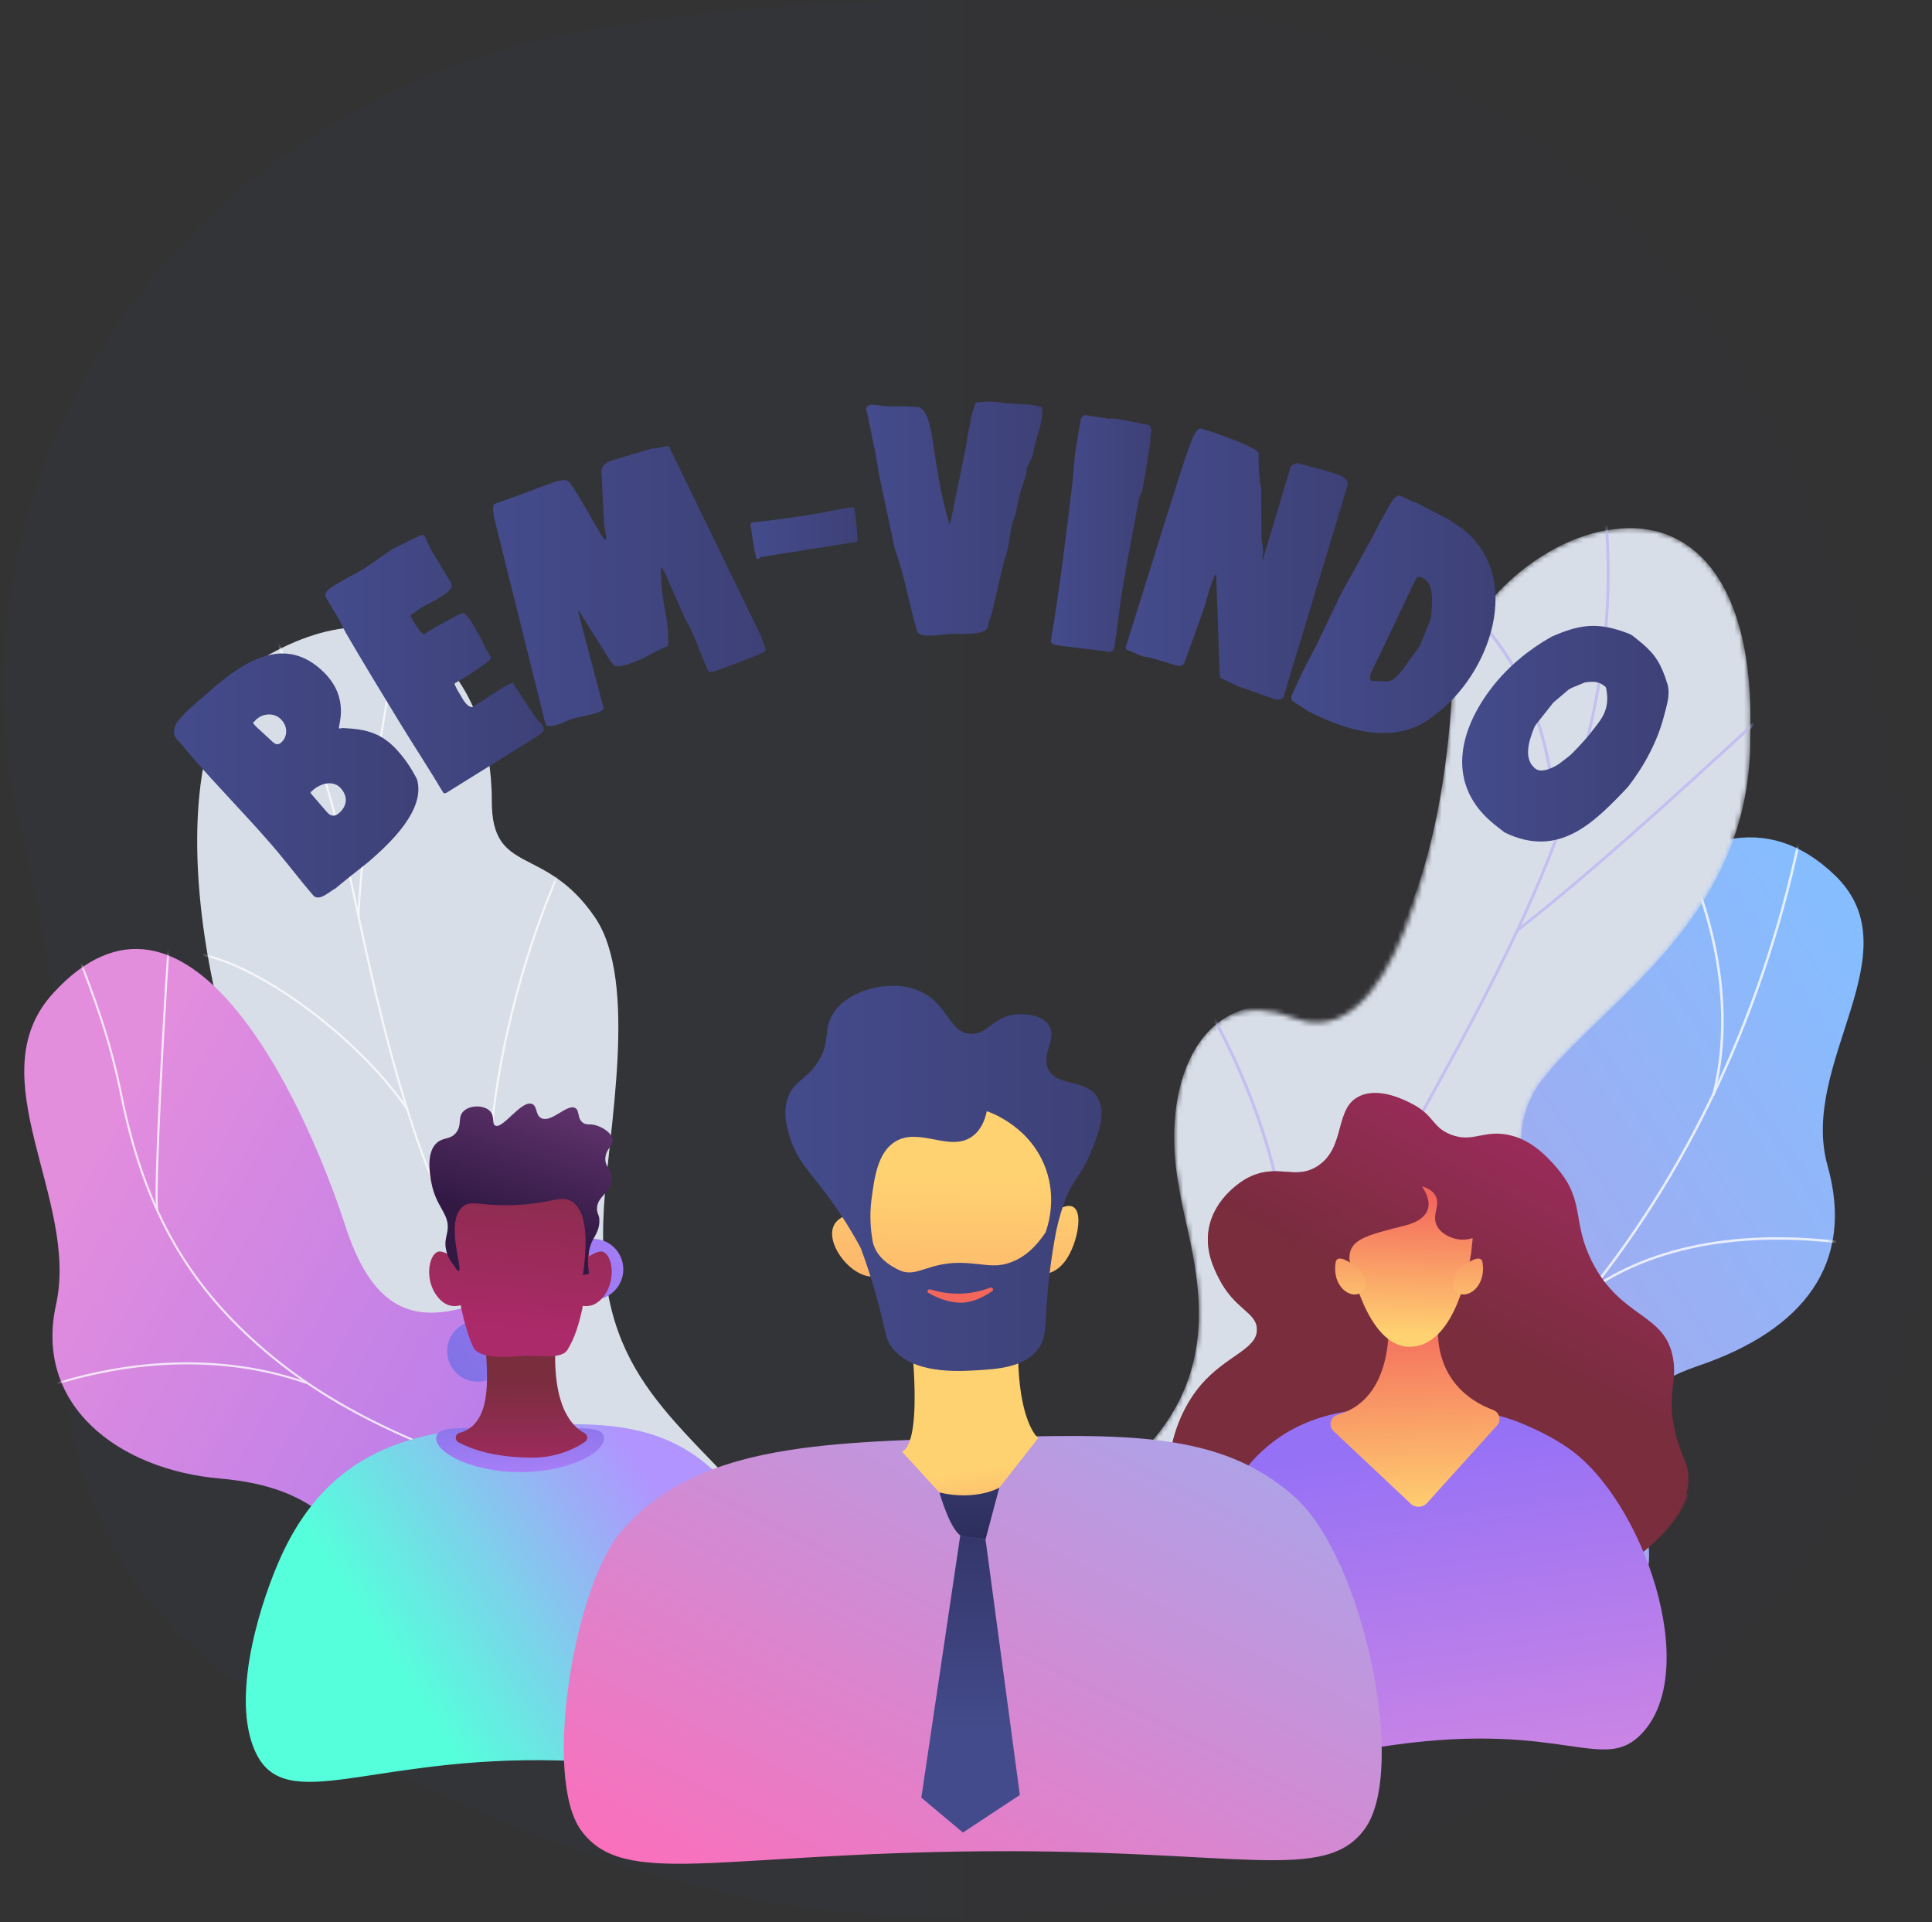 <svg width="396" height="394" viewBox="0 0 396 394" fill="none" xmlns="http://www.w3.org/2000/svg">
<rect x="0" y="0" width="396" height="394" fill="#333333" stroke="none"/>
<path opacity="0.05" d="M389.361 167.891C378.676 97.762 334.855 11.611 248.28 2.596C248.28 2.596 182.549 -5.423 117.756 6.726C79.292 13.933 45.574 35.396 24.246 66.23C2.904 97.064 -4.215 134.678 4.425 170.526C10.037 193.812 13.845 217.909 12.794 241.836C10.975 283.481 12.026 322.362 52.352 347.186C88.357 369.361 133.67 388.916 176.893 392.348C206.263 394.669 239.214 390.91 267.533 383.247C411.811 344.195 400.046 238.019 389.361 167.891Z" fill="url(#paint0_linear_53_284)"/>
<path d="M244.088 349.408C241.957 348.71 237.95 345.32 237.268 344.01C232.721 335.251 223.144 319.414 225.673 309.287C226.099 307.564 234.213 307.407 235.605 306.012C240.749 304.659 242.61 304.516 246.873 300.813C259.448 289.918 240.806 261.448 269.352 258.087C290.267 255.623 305.67 265.592 309.321 234.459C312.973 203.325 347.828 151.925 376.175 179.484C392.444 195.293 368.658 217.867 374.598 238.945C380.239 258.984 369.653 272.6 348.169 279.92C326.685 287.241 335.466 297.652 337.839 316.124C340.681 338.313 307.901 335.949 292.853 333.57C280.719 331.648 248.578 334.952 244.088 349.408Z" fill="url(#paint1_linear_53_284)"/>
<mask id="mask0_53_284" style="mask-type:luminance" maskUnits="userSpaceOnUse" x="221" y="171" width="161" height="184">
<path d="M221.226 305.713C223.186 320.995 224.551 336.633 226.426 352.028C234.88 354.35 244.898 356.871 248.791 346.645C254.205 332.417 280.761 331.577 292.867 333.556C307.844 336.006 340.681 338.299 337.825 316.124C335.452 297.666 326.685 287.241 348.155 279.92C369.639 272.6 380.21 258.984 374.583 238.945C368.658 217.867 392.43 195.307 376.161 179.484C347.828 151.911 312.959 203.368 309.321 234.459C305.684 265.55 290.196 255.751 269.366 258.058C240.933 261.22 259.135 290.431 246.987 300.557C237.466 308.49 231.683 305.613 221.226 305.713Z" fill="white"/>
</mask>
<g mask="url(#mask0_53_284)">
<g opacity="0.8">
<path d="M231.57 327.603L231.442 327.119C266.936 317.377 298.508 297.011 322.72 268.213C345.767 240.797 361.866 206.331 369.269 168.532L369.766 168.631C362.349 206.516 346.208 241.067 323.118 268.541C298.821 297.409 267.177 317.833 231.57 327.603Z" fill="#FCFDFE"/>
<path d="M270.389 311.68L270.332 311.182C291.29 308.96 322.678 315.07 340.297 324.797L340.055 325.239C322.507 315.54 291.262 309.458 270.389 311.68Z" fill="#FCFDFE"/>
<path d="M245.409 323.629L245.139 323.202C254.446 317.505 260.528 307.322 263.213 292.909C265.174 282.341 265.302 269.794 263.597 255.623L264.094 255.566C265.813 269.794 265.685 282.398 263.71 293.009C260.997 307.55 254.844 317.861 245.409 323.629Z" fill="#FCFDFE"/>
<path d="M326.23 264.496L325.946 264.083C342.954 252.433 364.609 252.561 379.784 254.711L379.713 255.21C364.637 253.073 343.11 252.945 326.23 264.496Z" fill="#FCFDFE"/>
<path d="M351.423 224.546L350.925 224.418C353.469 214.776 355.629 194.609 341.491 167.962L341.945 167.72C356.169 194.524 353.995 214.833 351.423 224.546Z" fill="#FCFDFE"/>
</g>
</g>
<mask id="mask1_53_284" style="mask-type:luminance" maskUnits="userSpaceOnUse" x="213" y="108" width="146" height="244">
<path d="M246.006 351.159C234.994 347.456 224.025 343.497 213.141 339.296C212.928 339.424 213.624 314.115 227.62 303.277C255.199 282.384 243.647 257.104 241.587 242.99C237.836 222.937 245.551 200.762 265.43 208.737C284.882 216.029 295.34 175.083 297.585 142.497C297.4 126.403 315.417 110.167 330.805 108.472C346.577 106.364 359.721 118.826 358.74 150.658C359.238 187.801 329.228 204.764 316.326 221.028C303.652 236.994 323.246 255.267 302.615 267.714C285.124 278.937 264.435 285.546 268.229 304.26C272.25 322.803 268.03 336.632 246.006 351.159Z" fill="white"/>
</mask>
<g mask="url(#mask1_53_284)">
<path d="M246.006 351.159C234.994 347.456 224.025 343.497 213.141 339.296C212.928 339.424 213.624 314.115 227.62 303.277C255.199 282.384 243.647 257.104 241.587 242.99C237.907 222.965 245.239 203.297 264.35 206.416C285.621 209.464 295.709 175.083 297.585 142.497C297.4 126.403 315.417 110.167 330.805 108.472C346.577 106.364 359.721 118.826 358.74 150.658C359.238 187.801 329.228 204.764 316.326 221.028C303.652 236.994 323.246 255.267 302.615 267.714C285.124 278.937 264.435 285.546 268.229 304.26C272.25 322.803 268.03 336.632 246.006 351.159Z" fill="#D8DEE8"/>
</g>
<mask id="mask2_53_284" style="mask-type:luminance" maskUnits="userSpaceOnUse" x="213" y="108" width="146" height="244">
<path d="M246.006 351.159C234.994 347.456 224.025 343.497 213.141 339.296C212.928 339.424 213.624 314.115 227.62 303.277C255.199 282.384 243.647 257.104 241.587 242.99C237.836 222.937 245.551 200.762 265.43 208.737C284.882 216.029 295.34 175.083 297.585 142.497C297.4 126.403 315.417 110.167 330.805 108.472C346.577 106.364 359.721 118.826 358.74 150.658C359.238 187.801 329.228 204.764 316.326 221.028C303.652 236.994 323.246 255.267 302.615 267.714C285.124 278.937 264.435 285.546 268.229 304.26C272.25 322.803 268.03 336.632 246.006 351.159Z" fill="white"/>
</mask>
<g mask="url(#mask2_53_284)">
<g opacity="0.8">
<path d="M230.092 349.807C230.135 349.593 250.212 299.645 277.877 252.518C281.912 244.813 286.175 237.065 290.31 229.588C301.364 209.549 312.803 188.813 320.277 167.492C328.631 143.651 331.175 121.276 328.02 99.101L328.617 99.016C331.772 121.29 329.228 143.75 320.845 167.677C313.343 189.055 301.904 209.806 290.835 229.873C286.701 237.35 282.438 245.098 278.403 252.803C251.96 297.851 231.214 348.069 230.675 349.92L230.092 349.807Z" fill="#BEB8F2"/>
<path d="M311.311 190.835L310.941 190.365C326.06 178.587 344.844 161.354 354.932 152.096C363.074 144.619 363.103 144.633 363.415 144.747L363.216 145.317L363.316 145.032L363.401 145.317C363.003 145.516 359.621 148.621 355.33 152.552C345.242 161.795 326.443 179.042 311.311 190.835Z" fill="#BEB8F2"/>
<path d="M318.458 172.206C318.728 155.685 314.025 143.935 310.032 136.999C305.67 129.408 301.066 125.506 300.441 125.278C300.441 125.278 300.512 125.307 300.597 125.264L300.355 124.708C300.526 124.637 300.696 124.708 300.966 124.894C304.902 127.528 319.523 143.266 319.055 172.22L318.458 172.206Z" fill="#BEB8F2"/>
<path d="M260.883 283.509C265.33 268.868 264.733 252.133 259.093 233.804C256.151 224.233 251.931 214.634 246.56 205.248C246.162 204.564 246.034 204.322 245.992 204.208L246.56 204.009C246.589 204.094 246.816 204.493 247.086 204.949C252.485 214.377 256.72 224.019 259.675 233.633C265.359 252.091 265.955 268.925 261.465 283.694L260.883 283.509Z" fill="#BEB8F2"/>
<path d="M269.366 268.854L268.925 268.455C286.416 248.929 315.275 252.518 315.602 252.632L315.772 252.945L315.517 253.202L315.474 252.903L315.403 253.187C315.119 253.13 286.757 249.427 269.366 268.854Z" fill="#BEB8F2"/>
<path d="M233.502 341.674C234.909 335.208 234.568 323.686 224.977 305.556C224.437 304.545 224.437 304.545 224.494 304.388L224.778 304.488L225.062 304.417C225.09 304.488 225.275 304.858 225.502 305.271C235.165 323.572 235.506 335.237 234.085 341.802L233.502 341.674Z" fill="#BEB8F2"/>
<path d="M239.143 330.053L238.603 329.782C240.933 325.068 248.322 316.352 271.71 310.868C272.037 310.797 272.236 310.74 272.307 310.726L272.477 311.296C272.392 311.324 272.179 311.367 271.838 311.452C248.706 316.879 241.417 325.424 239.143 330.053Z" fill="#BEB8F2"/>
</g>
</g>
<path d="M94.638 309.843C94.013 315.056 92.904 319.286 92.052 324.356C113.365 318.516 134.977 316.807 156.589 310.925C137.435 289.263 121.905 281.259 123.766 247.747C124.647 232.024 130.97 201.289 121.962 188.044C111.688 172.947 100.776 179.641 100.804 164.174C100.861 140.005 84.592 117.887 55.208 134.137C26.207 150.174 45.02 234.26 67.499 253.558C83.341 273.796 97.92 282.583 94.638 309.843Z" fill="#D8DEE8"/>
<mask id="mask3_53_284" style="mask-type:luminance" maskUnits="userSpaceOnUse" x="40" y="128" width="87" height="189">
<path d="M123.837 245.098C124.192 239.187 131.212 198.099 121.99 187.403C111.49 175.211 100.847 178.857 100.833 163.889C100.804 140.503 84.635 117.687 55.208 134.066C26.164 150.23 45.091 234.359 67.456 253.373C83.768 275.847 97.281 279.322 94.851 311.452C93.16 333.941 122.53 267.301 123.837 245.098Z" fill="white"/>
</mask>
<g mask="url(#mask3_53_284)">
<g opacity="0.8">
<path d="M124.903 314.842C121.649 307.35 117.77 300.03 114.019 292.937L112.598 290.26C109.585 284.563 106.999 279.422 104.712 274.878C103.419 272.315 102.211 269.908 101.017 267.572C97.394 260.508 94.836 255.552 93.543 253.059C93.089 252.19 92.79 251.606 92.662 251.35C82.645 231.81 76.194 201.559 72.727 185.295C72.358 183.529 72.017 181.962 71.718 180.609C66.632 157.409 58.575 133.895 47.762 110.694L48.146 110.523C58.973 133.752 67.044 157.309 72.13 180.524C72.429 181.877 72.756 183.443 73.139 185.209C76.606 201.445 83.043 231.667 93.032 251.151C93.16 251.407 93.458 251.977 93.913 252.86C95.206 255.352 97.763 260.308 101.387 267.373C102.58 269.708 103.802 272.129 105.081 274.679C107.369 279.222 109.955 284.364 112.967 290.06L114.388 292.738C118.139 299.831 122.032 307.165 125.286 314.671L124.903 314.842Z" fill="#FCFDFE"/>
<path d="M106.09 278.852C100.08 265.621 98.332 247.661 101.046 226.896C103.305 209.606 108.662 190.935 115.724 175.695L116.107 175.866C109.06 191.077 103.717 209.692 101.458 226.953C98.758 247.633 100.492 265.521 106.46 278.681L106.09 278.852Z" fill="#FCFDFE"/>
<path d="M73.679 187.915L73.267 187.901C73.793 175.339 75.896 162.778 77.928 150.615C79.32 142.298 80.77 133.695 81.693 125.164L82.105 125.207C81.182 133.752 79.732 142.355 78.34 150.686C76.308 162.835 74.205 175.382 73.679 187.915Z" fill="#FCFDFE"/>
<path d="M83.27 227.423C73.381 213.024 53.616 198.241 40.984 195.777L41.07 195.364C53.801 197.842 73.679 212.697 83.626 227.181L83.27 227.423Z" fill="#FCFDFE"/>
</g>
</g>
<path d="M70.823 251.379C79.164 277.015 93.629 269.623 112.512 260.978C111.987 286.087 112.413 310.555 112.91 335.393C100.193 340.991 90.972 344.765 81.821 330.551C71.477 314.486 66.049 304.872 45.105 303.049C24.175 301.226 6.94 287.967 11.486 267.401C16.275 245.767 -4.783 220.786 10.847 203.624C38.114 173.716 62.142 224.674 70.823 251.379Z" fill="url(#paint2_linear_53_284)"/>
<mask id="mask4_53_284" style="mask-type:luminance" maskUnits="userSpaceOnUse" x="5" y="194" width="127" height="147">
<path d="M122.09 329.568C108.705 338.441 93.629 348.553 81.722 330.323C71.804 315.141 65.921 304.545 45.091 302.978C24.261 301.426 6.94 287.782 11.501 267.387C16.303 245.938 -4.726 220.487 10.876 203.625C38.057 174.229 62.213 223.72 70.809 251.778C79.42 279.82 96.044 265.009 114.246 261.861C139.098 257.574 132.903 322.39 122.09 329.568Z" fill="white"/>
</mask>
<g mask="url(#mask4_53_284)">
<g opacity="0.8">
<path d="M107.511 304.089C86.112 296.569 68.479 289.704 52.707 275.733C37.617 262.359 29.219 247.049 24.658 224.532C22.285 212.853 19.273 204.764 14.954 193.74L15.337 193.584C19.671 204.621 22.683 212.739 25.07 224.447C29.617 246.878 37.972 262.117 52.991 275.419C68.706 289.334 86.297 296.185 107.653 303.69L107.511 304.089Z" fill="#FCFDFE"/>
<path d="M85.586 339.652L85.231 339.424C89.267 333.129 93.771 327.859 99.042 323.33C101.728 321.009 104.57 319.328 107.994 317.505L108.193 317.875C104.783 319.684 101.969 321.351 99.312 323.644C94.083 328.158 89.593 333.385 85.586 339.652Z" fill="#FCFDFE"/>
<path d="M8.687 284.748L8.545 284.349C27.372 277.912 46.682 277.527 62.937 283.267L62.795 283.666C46.64 277.955 27.429 278.339 8.687 284.748Z" fill="#FCFDFE"/>
<path d="M32.033 248.245C31.564 246.266 32.288 229.275 33.127 214.021C33.965 198.711 35.059 182.233 35.457 181.179L35.855 181.321C35.514 182.218 34.491 196.902 33.553 214.05C32.729 229.275 31.99 246.223 32.459 248.16L32.033 248.245Z" fill="#FCFDFE"/>
</g>
</g>
<path d="M121.521 266.418C124.966 266.418 127.759 263.619 127.759 260.166C127.759 256.713 124.966 253.914 121.521 253.914C118.076 253.914 115.283 256.713 115.283 260.166C115.283 263.619 118.076 266.418 121.521 266.418Z" fill="url(#paint3_linear_53_284)"/>
<path d="M97.891 283.196C101.336 283.196 104.129 280.397 104.129 276.943C104.129 273.49 101.336 270.691 97.891 270.691C94.446 270.691 91.654 273.49 91.654 276.943C91.654 280.397 94.446 283.196 97.891 283.196Z" fill="url(#paint4_linear_53_284)"/>
<path d="M51.911 358.039C47.464 346.445 53.744 327.432 57.694 318.816C69.218 293.707 90.375 292.852 107.724 292.154C124.761 291.47 141.215 290.815 153.25 310.071C161.122 322.661 168.34 345.748 163.523 358.039C158.45 370.97 144.369 360.944 110.864 360.773C74.02 360.574 57.467 372.523 51.911 358.039Z" fill="url(#paint5_linear_53_284)"/>
<path d="M123.809 294.789C123.809 297.951 116.107 301.739 106.602 301.739C97.096 301.739 89.394 297.951 89.394 294.789C89.394 291.627 97.096 293.037 106.602 293.037C116.107 293.037 123.809 291.627 123.809 294.789Z" fill="url(#paint6_linear_53_284)"/>
<path d="M100.279 272.728C97.664 272.728 103.703 291.157 94.197 293.678C93.274 293.92 93.132 295.159 93.97 295.615C96.527 296.996 101.302 298.762 109.145 298.762C114.246 298.762 117.969 296.84 119.901 295.53C120.569 295.088 120.498 294.091 119.788 293.721C116.861 292.211 112.783 287.383 114.005 273.198L100.279 272.728Z" fill="url(#paint7_linear_53_284)"/>
<path d="M92.322 250.638C92.364 250.866 93.146 267.686 96.982 276.089C98.076 278.496 103.547 278.211 107.07 277.926C110.14 277.67 114.956 278.795 116.306 276.673C121.748 268.128 120.825 246.992 120.825 246.992C120.825 246.992 118.04 239.956 106.587 240.156C95.163 240.327 92.322 250.638 92.322 250.638Z" fill="url(#paint8_linear_53_284)"/>
<path d="M95.007 259.682C95.007 259.682 92.62 256.89 90.361 256.52C88.102 256.15 86.638 262.003 89.707 265.82C92.79 269.637 96.343 266.475 96.343 266.475L95.007 259.682Z" fill="url(#paint9_linear_53_284)"/>
<path d="M118.338 259.682C118.338 259.682 120.725 256.89 122.985 256.52C125.244 256.15 126.707 262.003 123.638 265.82C120.555 269.637 117.003 266.475 117.003 266.475L118.338 259.682Z" fill="url(#paint10_linear_53_284)"/>
<path d="M93.132 259.468C93.43 260.024 93.785 260.536 94.013 260.479C94.979 260.223 91.242 250.78 94.68 247.462C96.457 245.753 98.46 247.305 105.735 246.978C113.067 246.65 114.942 244.884 117.159 246.237C119.177 247.462 120.981 250.966 119.489 261.348C119.901 261.249 120.328 261.149 120.74 261.063C120.171 257.659 120.796 255.523 121.493 254.17C122.004 253.187 122.928 251.92 122.857 250.083C122.814 248.943 122.431 248.886 122.374 247.961C122.189 245.226 125.301 244.485 125.457 241.794C125.571 239.714 123.78 239.244 124.107 237.065C124.391 235.214 125.784 234.872 125.556 233.533C125.315 232.095 123.454 231.027 122.132 230.642C120.796 230.257 120.313 230.685 119.518 230.144C118.253 229.26 118.864 227.708 117.94 227.124C116.306 226.099 113.067 230.2 110.964 229.189C109.699 228.563 110.182 226.725 109.06 226.27C106.886 225.401 103.049 231.511 101.501 230.699C100.762 230.314 101.472 228.819 100.435 227.737C99.213 226.455 96.286 226.455 94.965 227.808C93.728 229.075 94.78 230.585 93.458 232.194C92.279 233.633 90.915 233.049 89.579 234.203C87.32 236.168 88.102 240.612 88.386 242.192C89.352 247.647 92.364 248.758 91.696 252.475C91.526 253.43 91.114 254.483 91.412 256.036C91.696 257.56 92.492 258.713 93.132 259.468Z" fill="url(#paint11_linear_53_284)"/>
<g opacity="0.3">
<path d="M120.981 247.676C120.711 244.998 122.786 243.745 122.445 241.822C122.16 240.284 120.427 238.902 118.793 238.603C115.312 237.977 113.067 243.104 109.6 242.549C106.928 242.121 107.227 238.874 104.2 237.578C99.412 235.513 94.396 241.808 91.213 240.07C90.261 239.543 89.295 238.205 89.224 234.544C87.405 236.638 88.116 240.683 88.386 242.178C89.352 247.633 92.364 248.744 91.696 252.461C91.526 253.415 91.114 254.469 91.412 256.022C91.696 257.546 92.478 258.699 93.131 259.44C93.43 259.995 93.785 260.508 94.012 260.451C94.979 260.195 91.242 250.752 94.68 247.434C96.456 245.725 98.46 247.277 105.735 246.949C113.067 246.622 114.942 244.856 117.159 246.209C119.177 247.434 120.981 250.937 119.489 261.32C119.901 261.22 120.327 261.12 120.74 261.035C120.171 257.631 120.796 255.495 121.493 254.142C121.706 253.729 121.99 253.273 122.231 252.76C122.175 251.863 122.033 250.88 121.706 249.855C121.35 248.658 121.081 248.53 120.981 247.676Z" fill="url(#paint12_linear_53_284)"/>
</g>
<path d="M272.065 320.311C248.706 316.523 243.548 313.902 241.161 309.102C237.708 302.138 240.223 290.844 246.134 283.894C251.334 277.798 257.828 276.587 257.629 272.357C257.473 268.882 253.025 268.427 249.757 261.889C248.805 259.981 246.958 256.278 247.768 251.82C248.947 245.283 254.958 241.851 255.441 241.594C261.735 238.133 265.33 242.107 270.076 239.002C276.03 235.114 273.33 226.939 278.9 224.561C282.964 222.837 288.15 225.572 289.514 226.284C294.033 228.662 293.564 231.084 297.386 232.55C301.876 234.288 304.021 231.525 309.236 232.622C313.556 233.533 316.682 236.51 319.225 239.515C324.966 246.28 322.11 250.296 326.344 258.642C332.312 270.392 341.349 269.039 342.94 278.482C343.778 283.424 341.633 285.66 343.281 293.208C344.403 298.321 345.796 299.232 346.052 302.238C346.762 310.883 336.432 318.431 334.514 319.77C322.294 328.23 305.386 325.709 272.065 320.311Z" fill="url(#paint13_linear_53_284)"/>
<path opacity="0.7" d="M310.032 297.737C294.288 296.598 283.66 310.826 279.454 307.279C275.476 303.932 286.729 292.624 282.878 279.407C279.099 266.433 264.307 263.741 265.487 256.435C266.808 248.174 286.644 246.024 286.175 239.914C285.905 236.31 278.872 235.556 277.479 229.844C277.095 228.292 277.223 226.754 277.621 225.315C273.77 228.349 275.518 235.442 270.105 238.988C265.359 242.093 261.764 238.119 255.469 241.58C254.986 241.851 248.962 245.283 247.796 251.806C246.987 256.264 248.834 259.967 249.786 261.875C253.054 268.412 257.501 268.854 257.657 272.343C257.842 276.573 251.363 277.77 246.162 283.879C240.237 290.83 237.722 302.109 241.189 309.088C243.576 313.888 248.72 316.508 272.094 320.297C305.414 325.695 322.323 328.215 334.571 319.784C339.331 316.508 344.929 310.911 346.137 305.912C343.736 308.048 341.377 309.074 339.175 309.458C328.944 311.281 324.227 298.763 310.032 297.737Z" fill="url(#paint14_linear_53_284)"/>
<path d="M246.02 350.376C242.511 341.731 244.656 328.258 245.097 325.41C246.859 314.315 250.993 307.465 252.514 305.015C262.886 288.252 278.729 288.408 290.736 288.537C296.69 288.594 302.87 288.48 310.43 291.171C310.43 291.171 316.426 293.308 321.513 296.854C336.759 307.493 348.865 342.315 336.503 355.333C328.646 363.593 320.618 352.883 286.061 357.597C272.307 359.477 257.899 362.724 249.388 355.318C247.981 354.093 246.887 352.484 246.02 350.376Z" fill="url(#paint15_linear_53_284)"/>
<path d="M284.441 268.185C284.441 268.185 286.971 286.372 274.154 289.975C272.676 290.388 272.222 292.268 273.344 293.322L289.145 308.205C290.097 309.102 291.617 309.045 292.498 308.063L306.835 292.183C307.773 291.143 307.361 289.477 306.053 288.992C301.45 287.298 293.208 282.356 294.942 269.053L284.441 268.185Z" fill="url(#paint16_linear_53_284)"/>
<path d="M276.584 258.101C276.584 258.3 280.037 276.046 288.903 276.046C297.301 276.046 300.498 262.972 301.535 256.876C301.649 255.837 301.762 254.797 301.862 253.757C301.293 253.942 299.872 254.327 298.182 253.871C297.798 253.771 295.354 253.102 294.459 251.094C293.45 248.844 295.311 247.063 294.246 245.098C293.635 243.959 292.399 243.432 291.461 243.161C292.086 244.087 293.308 246.138 292.612 248.003C292.143 249.257 290.85 250.467 287.965 251.194C279.724 253.273 276.499 254.07 276.584 258.101Z" fill="url(#paint17_linear_53_284)"/>
<path d="M278.744 260.223C278.744 260.223 274.168 256.349 273.771 258.728C272.946 263.67 276.854 266.404 278.971 264.923C281.102 263.428 278.744 260.223 278.744 260.223Z" fill="url(#paint18_linear_53_284)"/>
<path d="M298.892 260.223C298.892 260.223 303.467 256.349 303.865 258.728C304.689 263.67 300.782 266.404 298.665 264.923C296.533 263.428 298.892 260.223 298.892 260.223Z" fill="url(#paint19_linear_53_284)"/>
<path d="M201.759 379.445C147.026 379.872 127.83 387.093 119.134 375.2C111.134 364.262 117.756 324.968 127.304 313.93C142.394 296.484 166.62 295.629 199.77 294.703C230.945 293.835 250.155 293.293 265.316 306.767C279.497 319.357 288.548 362.795 279.724 374.887C271.526 386.11 254.02 379.046 201.759 379.445Z" fill="url(#paint20_linear_53_284)"/>
<path d="M186.243 269.723C186.243 269.723 189.767 295.117 184.893 297.552L198.761 312.691L212.8 294.76C212.8 294.76 207.485 290.758 208.892 269.737H186.243V269.723Z" fill="url(#paint21_linear_53_284)"/>
<path d="M178.059 233.362C177.561 234.046 171.054 266.048 193.575 269.395C216.096 272.742 217.091 249.086 216.792 239.059C216.508 229.018 206.207 225.387 200.31 224.675C194.427 223.977 179.835 230.955 178.059 233.362Z" fill="url(#paint22_linear_53_284)"/>
<path d="M176.751 252.048C176.751 252.048 175.629 246.821 171.764 250.083C167.913 253.344 174.038 262.003 179.096 261.647L176.751 252.048Z" fill="url(#paint23_linear_53_284)"/>
<path d="M216.096 248.402C215.443 248.844 213.595 261.12 213.595 261.12C213.595 261.12 216.849 261.505 219.194 257.09C221.552 252.689 222.689 243.944 216.096 248.402Z" fill="url(#paint24_linear_53_284)"/>
<path d="M224.948 224.945C222.576 221 216.579 222.866 214.832 219.063C213.368 215.873 216.821 212.868 214.96 210.105C213.411 207.798 209.617 207.854 208.949 207.869C203.834 207.94 202.654 212.013 199.003 211.914C194.541 211.8 194.371 205.69 188.474 203.126C182.762 200.634 174.393 202.67 171.025 207.342C168.397 210.974 170.627 213.651 167.189 218.323C164.816 221.541 162.727 221.684 161.548 224.817C160.44 227.765 161.193 230.585 161.775 232.679C163.182 237.692 165.782 239.899 169.732 245.226C171.494 247.619 173.924 251.151 176.425 255.808C177.476 258.614 178.968 262.958 180.361 268.441C181.625 273.426 181.554 274.437 182.733 276.06C186.797 281.629 196.09 281.088 199.997 280.874C204.473 280.618 210.057 280.29 212.857 276.388C214.377 274.28 214.178 272.372 214.533 267.273C214.789 263.641 215.301 258.528 216.48 252.347C216.508 252.347 217.006 249.513 218.313 246.009C219.947 241.651 221.638 240.953 223.485 236.439C224.977 232.835 226.881 228.164 224.948 224.945ZM206.306 259.013C203.535 259.767 201.674 259.084 197.923 258.87C190.421 258.443 188.048 261.961 184.495 260.408C183.018 259.767 179.607 257.959 178.883 254.498C178.471 252.247 178.172 249.185 178.655 245.625C179.238 241.281 179.92 236.282 183.387 234.06C188.417 230.841 194.854 236.382 199.457 232.793C201.219 231.425 201.93 229.332 202.257 227.751C203.28 228.107 211.436 231.069 214.434 239.8C216.281 245.183 215.229 249.969 214.32 252.575C212.629 255.153 210.043 258.001 206.306 259.013Z" fill="url(#paint25_linear_53_284)"/>
<path d="M190.733 264.296C193.632 265.194 197.98 265.806 202.868 263.955C203.379 263.755 203.805 264.311 203.379 264.624C201.631 265.863 199.088 267.188 196.317 266.988C194.03 266.817 191.927 265.934 190.307 265.008C189.838 264.738 190.207 264.14 190.733 264.296Z" fill="url(#paint26_linear_53_284)"/>
<path d="M192.552 305.912C192.552 305.912 195.067 314.842 197.61 315.013C200.14 315.184 202.001 315.526 202.001 315.526L204.828 304.915C204.828 304.901 200.239 307.664 192.552 305.912Z" fill="url(#paint27_linear_53_284)"/>
<path d="M196.829 314.685L188.843 368.45L197.369 375.613L209.034 367.908L202.001 315.511L196.829 314.685Z" fill="url(#paint28_linear_53_284)"/>
<path d="M64.204 183.521C61.288 180.148 58.584 176.504 55.668 173.143C50.333 166.978 44.619 161.228 39.283 155.051L37.937 153.501C36.627 151.466 35.175 151.454 35.836 148.969C35.954 148.59 36.403 147.845 36.509 147.75C36.78 147.336 38.244 145.881 38.504 145.561L42.222 142.319C42.529 142.047 42.895 141.739 43.202 141.467C49.66 135.847 58.348 129.753 66.458 137.87C71.806 143.207 69.221 148.91 69.492 149.218L69.587 149.324L70.224 149.218C75.206 149.431 78.393 150.283 81.722 154.116C83.245 155.879 84.39 157.607 85.453 159.678C87.342 165.937 79.916 172.847 75.725 176.492L75.513 176.669C74.439 177.521 69.752 181.225 68.725 182.124C67.674 182.598 65.419 184.917 64.204 183.521ZM52.446 148.886L55.586 151.785C56.176 152.365 56.813 152.898 57.593 152.223C58.986 151.004 58.986 149.016 57.77 147.62C56.424 146.07 54.098 146.094 52.599 147.395C52.493 147.49 52.021 147.987 51.973 148.034C51.761 148.212 52.092 148.484 52.174 148.579L52.446 148.886ZM67.06 166.505C67.863 167.44 68.701 167.345 69.469 166.671C71.18 165.192 71.357 163.298 69.882 161.595C68.359 159.832 65.785 160.53 64.18 161.914L63.719 162.316L63.649 162.553L67.06 166.505Z" fill="url(#paint29_linear_53_284)"/>
<path d="M91.45 162.529C91.237 162.577 91.025 162.624 90.895 162.541C87.92 157.524 84.78 152.779 81.781 147.857C78.145 141.881 74.462 135.858 70.944 129.812C70.732 129.457 69.15 126.333 68.926 125.978C68.607 125.446 67.001 122.819 66.683 122.286C66.47 120.89 68.749 119.896 69.693 119.316C71.275 118.346 72.892 117.601 74.474 116.63C76.516 115.376 78.499 113.767 80.542 112.513C80.601 112.477 80.719 112.406 80.778 112.371C81.687 111.897 84.969 110.288 85.465 110.063C85.819 109.85 86.728 109.365 87.046 109.898C87.082 109.957 87.153 110.075 87.153 110.075C87.271 110.406 88.251 112.536 88.392 112.773C88.959 113.708 91.745 118.275 92.347 119.269C93.008 120.227 92.288 120.748 91.674 121.446C91.379 121.624 89.903 122.618 89.549 122.831C88.439 123.505 87.342 123.943 86.291 124.582C85.535 125.043 84.992 125.611 84.201 126.026C84.131 126.309 84.308 126.605 84.449 126.83C84.91 127.587 86.008 129.658 86.928 129.978C87.282 129.765 88.735 128.865 89.089 128.652C89.844 128.191 93.787 126.097 94.578 125.694C96.243 124.996 100.127 134.675 100.646 134.604C100.504 135.421 99.82 135.752 99.218 136.202C98.981 136.344 97.423 137.468 97.187 137.61C96.644 138.024 93.893 139.704 93.221 140.047L93.173 140.237C93.209 140.296 93.587 141.183 93.811 141.538C93.811 141.538 94.165 142.118 94.271 142.295C94.802 143.171 95.593 144.863 96.774 144.946C97.01 144.804 97.943 144.236 98.179 144.082C99.926 143.005 101.614 141.822 103.361 140.745C103.42 140.71 103.42 140.71 103.42 140.71C103.928 140.485 104.955 139.929 104.955 139.929L105.144 139.976C105.817 141.089 109.098 146.07 109.842 147.147C110.255 147.691 110.881 148.2 111.271 148.839C111.873 149.833 110.952 150.164 110.303 150.803L91.45 162.529Z" fill="url(#paint30_linear_53_284)"/>
<path d="M140.488 126.96L136.191 117.21C136.109 117.175 135.813 116.548 135.766 116.417L135.589 116.335C135.53 116.358 135.448 116.536 135.448 116.536C135.483 118.275 135.554 120.287 135.813 122.014C136.038 124.049 136.64 126.156 136.782 128.155C136.959 129.256 137.018 132.072 136.935 132.249L136.852 132.427C134.432 133.374 132.272 134.876 129.757 135.776L128.341 136.284C127.408 136.332 126.346 137.006 125.649 136.083C125.449 135.941 124.823 134.995 124.693 134.829L118.578 125.079L118.59 125.73L123.69 145.029C123.879 145.549 122.84 145.916 122.521 146.035L122.462 146.058C120.786 146.662 119.097 146.827 117.445 147.277C116.087 147.762 113.974 148.957 112.392 148.803C112.262 148.851 111.979 148.661 111.955 148.602L111.613 147.632L101.213 105.827C101.213 105.614 101.095 104.49 101.024 104.289C101.024 104.076 101.201 103.354 101.461 103.259L109.063 100.526C110.114 100.005 111.235 99.674 112.262 99.307L114.198 98.609C116.241 98.242 116.37 98.195 117.516 99.97C118.436 101.319 122.084 107.649 122.875 109.046C123.123 109.543 123.619 110.312 124.126 110.714L124.244 110.016C124.197 109.673 123.985 108.063 123.843 107.685L123.288 96.799C123.158 95.604 124.174 94.799 125.272 94.409L133.488 91.959C134.574 91.936 135.837 91.628 136.852 91.403L137.088 91.462L155.953 130.309L156.945 133.09L156.744 133.527C156.768 133.587 155.587 134.166 155.079 134.344C152.718 135.267 150.357 136.19 147.914 137.065L146.178 137.693C145.966 137.693 145.399 137.752 145.175 137.539C143.581 134.166 142.424 130.131 140.488 126.96Z" fill="url(#paint31_linear_53_284)"/>
<path d="M175.183 104.466C175.302 105.283 175.963 111.01 175.691 111.045L156.083 114.157C156.012 114.169 155.504 114.453 155.445 114.536L155.315 114.56C155.186 114.583 155.044 114.595 155.009 114.394C154.997 114.323 154.831 113.66 154.808 113.518C154.395 111.708 154.194 109.933 153.922 108.099L153.828 107.484C153.863 107.271 154.052 107.105 154.182 107.081C172.516 105.141 174.9 103.046 175.183 104.466Z" fill="url(#paint32_linear_53_284)"/>
<path d="M183.459 112.726L180.177 97.284C180.035 96.527 179.492 93.095 179.363 92.35C179.363 92.208 179.292 92.078 179.221 91.865C178.808 90.007 177.852 84.871 177.509 83.7C177.71 83.156 178.265 82.943 178.808 82.943C178.879 82.943 179.008 82.943 179.008 82.943C179.351 83.014 181.676 83.286 181.948 83.286C182.219 83.286 184.616 83.286 184.887 83.286C185.501 83.286 188.039 83.428 188.512 83.499C191.723 85.356 190.766 94.338 194.591 107.448L194.792 107.176L198.015 91.462C198.015 91.119 198.286 89.605 198.357 89.261C198.499 88.433 199.113 85.356 199.254 84.8C199.254 84.658 199.738 83.428 199.797 82.943C199.868 82.801 199.998 82.6 200.14 82.457C201.367 82.386 201.922 82.316 203.02 82.327C204.118 82.327 205.275 82.54 206.373 82.671C206.857 82.671 210.611 82.943 211.166 82.943C211.307 82.943 212.535 83.215 213.019 83.286C213.22 83.357 213.562 83.428 213.562 83.7C213.562 83.842 213.633 84.386 213.633 84.587C213.633 86.646 212.736 88.705 212.263 90.622C212.193 90.965 211.709 93.154 211.65 93.438C211.579 93.71 210.623 95.497 210.552 95.769C210.481 95.84 210.41 96.728 210.351 96.87C210.15 98.384 209.395 99.686 209.052 101.26C208.911 101.603 208.297 104.478 208.297 104.892C208.226 105.034 207.612 107.022 207.471 107.365C206.857 109.767 206.857 112.442 205.818 114.844L203.48 124.996C203.41 125.339 202.867 126.913 202.725 127.327C202.725 127.398 202.453 128.428 202.453 128.558C201.84 130.415 196.161 129.788 194.922 129.93C193.481 130.001 192.041 130.273 190.471 130.273C189.716 130.273 188.488 130.273 188.004 129.445C186.328 123.907 185.513 118.145 183.459 112.726Z" fill="url(#paint33_linear_53_284)"/>
<path d="M219.83 98.858C219.854 98.242 220.326 93.249 220.409 92.634C220.562 91.616 221.341 86.871 221.554 85.865L221.566 85.794C221.743 85.546 222.097 85.037 222.498 85.096L227.445 85.842C228.011 85.723 228.354 85.771 228.897 85.853L235.496 87.12C236.523 88.102 235.496 89.415 235.826 90.504L235.165 94.491C234.858 96.527 234.504 98.905 233.985 100.976C233.985 100.976 233.784 101.366 233.713 101.425C233.69 101.555 233.454 102.218 233.442 102.289C232.202 109.176 230.774 115.968 229.735 122.961C229.298 125.883 228.991 128.889 228.554 131.8L228.531 131.93C228.413 132.746 228.283 133.622 227.315 133.622C223.939 133.042 220.987 132.877 217.67 132.38C217.127 132.297 215.404 132.249 215.392 131.409C217.198 120.594 218.556 109.696 219.83 98.858Z" fill="url(#paint34_linear_53_284)"/>
<path d="M250.288 139.018C250.063 138.805 250.063 138.592 250.004 138.284L249.272 117.577C249.19 117.624 248.918 118.038 248.895 118.109C248.729 118.417 248.233 119.849 248.139 120.168C247.95 120.547 247.018 123.919 246.899 124.31C246.286 126.132 243.358 134.202 242.697 135.941C242.331 136.687 241.457 136.497 240.666 136.261L235.944 134.841C235.814 134.805 234.398 134.521 234.244 134.545L233.985 134.462C233.548 134.261 231.529 133.362 231.069 133.232C230.892 133.101 230.667 132.9 230.75 132.628C244.255 89.486 244.314 88.575 245.979 87.782L248.8 88.634C249.768 89.001 254.006 90.563 254.892 90.965C255.021 91.001 256.19 91.64 256.627 91.841C257.016 91.959 257.748 92.397 257.973 92.823C257.925 94.882 258.044 98.077 258.492 100.147L258.563 110.406C258.823 111.696 259.012 113.187 258.681 114.524L258.882 114.583L264.513 95.793C264.654 95.332 265.563 94.894 266.047 94.965C266.708 95.166 269.624 95.9 270.285 96.101C270.415 96.136 272.009 96.55 272.599 96.728C272.93 96.822 274.547 97.39 274.878 97.485C276.294 98.479 276.448 98.68 275.94 100.384L263.072 142.852C262.683 143.455 261.88 143.491 261.29 143.313L261.16 143.278C260.062 142.875 255.092 141.089 253.983 140.757C252.708 140.237 251.551 139.538 250.288 139.018Z" fill="url(#paint35_linear_53_284)"/>
<path d="M275.739 120.121C276.306 119.174 280.65 111.235 281.217 110.288C281.441 109.862 283.141 106.419 283.425 106.028C283.649 105.602 284.806 103.508 285.089 103.106C285.431 102.431 286.093 101.615 286.884 101.567C287.308 101.792 289.197 102.62 289.563 102.81C289.717 102.81 290.354 103.07 290.413 103.094L296.977 106.502C297.154 106.596 299.125 108.004 299.822 108.442C312.347 118.358 305.559 138.166 294.049 146.555C286.824 152.614 277.251 150.259 269.199 146.307C268.893 146.153 268.102 145.739 268.043 145.703C267.098 145.135 264.855 143.656 264.832 143.573L264.654 142.863C264.595 142.828 266.142 139.538 266.803 138.107C267.027 137.527 269.483 132.936 269.766 132.38C270.215 131.374 273.933 123.73 274.382 122.724C274.417 122.665 274.89 121.754 275.078 121.387C275.208 121.15 275.68 120.239 275.739 120.121ZM281.111 139.527C281.111 139.527 281.264 139.527 281.323 139.562L284.204 139.669C285.915 139.787 287.981 136.687 288.772 135.468C289.174 134.983 290.614 132.948 290.897 132.557L290.992 132.38C291.027 132.321 291.122 132.131 291.122 132.131C291.44 131.374 292.869 127.86 293.128 127.067C293.164 127.008 293.317 126.546 293.317 126.546C293.471 124.464 294.179 119.813 291.759 118.547C291.393 118.358 290.85 118.074 290.39 118.37C290.295 118.547 289.764 119.589 289.634 119.837C286.978 125.41 284.192 131.386 281.288 137.29C281.134 137.693 280.379 139.148 281.111 139.527Z" fill="url(#paint36_linear_53_284)"/>
<path d="M318.002 130.51C323.975 127.871 327.67 127.469 333.868 129.883C334.482 130.096 335.084 130.664 335.568 131.043C338.743 133.539 340.03 135.243 341.352 138.888C341.376 139.077 341.754 140.154 341.813 140.296C342.356 142.721 341.6 144.579 341.045 146.839C339.723 151.986 336.937 157.122 333.726 161.228L333.643 161.334C326.69 168.682 319.489 176.019 308.392 170.623L306.563 169.191C296.103 160.991 299.007 149.584 305.925 140.734C309.183 136.58 313.35 133.137 318.002 130.51ZM314.743 148.602C314.661 148.709 314.389 149.277 314.318 149.49C313.398 151.904 312.182 155.572 314.72 157.56C316.018 158.577 318.722 157.217 319.843 156.353L321.85 154.791C322.381 154.329 324.495 152.069 324.837 151.643C324.979 151.572 326.159 150.07 326.537 149.584C326.785 149.265 327.965 147.75 328.166 147.384C329.441 145.419 329.689 143.431 329.205 141.053C329.169 140.769 328.91 140.651 328.697 140.485C327.564 139.598 326.206 139.669 324.825 139.882L322.133 140.994C322.051 141.1 321.543 141.313 321.496 141.361L318.403 143.988L314.743 148.602Z" fill="url(#paint37_linear_53_284)"/>
<defs>
<linearGradient id="paint0_linear_53_284" x1="0.829" y1="196.532" x2="395.159" y2="196.532" gradientUnits="userSpaceOnUse">
<stop stop-color="#444B8C"/>
<stop offset="0.996" stop-color="#3E4177"/>
</linearGradient>
<linearGradient id="paint1_linear_53_284" x1="393.733" y1="215.54" x2="65.562" y2="436.535" gradientUnits="userSpaceOnUse">
<stop stop-color="#86BDFF"/>
<stop offset="1" stop-color="#FB6FBB"/>
</linearGradient>
<linearGradient id="paint2_linear_53_284" x1="14.477" y1="239.799" x2="182.397" y2="335.624" gradientUnits="userSpaceOnUse">
<stop offset="0.004" stop-color="#E38DDD"/>
<stop offset="1" stop-color="#9571F6"/>
</linearGradient>
<linearGradient id="paint3_linear_53_284" x1="57.004" y1="306.818" x2="135.2" y2="250.541" gradientUnits="userSpaceOnUse">
<stop offset="0.004" stop-color="#6165D7"/>
<stop offset="1" stop-color="#AA80F9"/>
</linearGradient>
<linearGradient id="paint4_linear_53_284" x1="56.857" y1="306.615" x2="135.054" y2="250.338" gradientUnits="userSpaceOnUse">
<stop offset="0.004" stop-color="#6165D7"/>
<stop offset="1" stop-color="#AA80F9"/>
</linearGradient>
<linearGradient id="paint5_linear_53_284" x1="87.393" y1="350.966" x2="141.548" y2="314.947" gradientUnits="userSpaceOnUse">
<stop offset="5.5409e-07" stop-color="#55FFDB"/>
<stop offset="0.996" stop-color="#B194FF"/>
</linearGradient>
<linearGradient id="paint6_linear_53_284" x1="106.737" y1="303.109" x2="106.298" y2="276.353" gradientUnits="userSpaceOnUse">
<stop stop-color="#AA80F9"/>
<stop offset="0.996" stop-color="#6165D7"/>
</linearGradient>
<linearGradient id="paint7_linear_53_284" x1="106.945" y1="305.878" x2="106.798" y2="282.474" gradientUnits="userSpaceOnUse">
<stop stop-color="#AB2A69"/>
<stop offset="1" stop-color="#792D3D"/>
</linearGradient>
<linearGradient id="paint8_linear_53_284" x1="105.009" y1="272.389" x2="108.819" y2="226.628" gradientUnits="userSpaceOnUse">
<stop stop-color="#AB2A69"/>
<stop offset="1" stop-color="#792D3D"/>
</linearGradient>
<linearGradient id="paint9_linear_53_284" x1="91.499" y1="271.264" x2="95.309" y2="225.503" gradientUnits="userSpaceOnUse">
<stop stop-color="#AB2A69"/>
<stop offset="1" stop-color="#792D3D"/>
</linearGradient>
<linearGradient id="paint10_linear_53_284" x1="120.369" y1="273.668" x2="124.18" y2="227.907" gradientUnits="userSpaceOnUse">
<stop stop-color="#AB2A69"/>
<stop offset="1" stop-color="#792D3D"/>
</linearGradient>
<linearGradient id="paint11_linear_53_284" x1="104.006" y1="250.325" x2="114.113" y2="219.05" gradientUnits="userSpaceOnUse">
<stop stop-color="#311944"/>
<stop offset="1" stop-color="#6B3976"/>
</linearGradient>
<linearGradient id="paint12_linear_53_284" x1="104.007" y1="250.325" x2="114.114" y2="219.051" gradientUnits="userSpaceOnUse">
<stop stop-color="#311944"/>
<stop offset="1" stop-color="#6B3976"/>
</linearGradient>
<linearGradient id="paint13_linear_53_284" x1="328" y1="217.385" x2="299.908" y2="272.271" gradientUnits="userSpaceOnUse">
<stop stop-color="#AB2A69"/>
<stop offset="1" stop-color="#792D3D"/>
</linearGradient>
<linearGradient id="paint14_linear_53_284" x1="327.954" y1="217.764" x2="299.943" y2="272.49" gradientUnits="userSpaceOnUse">
<stop stop-color="#AB2A69"/>
<stop offset="1" stop-color="#792D3D"/>
</linearGradient>
<linearGradient id="paint15_linear_53_284" x1="300.452" y1="394.35" x2="286.842" y2="295.904" gradientUnits="userSpaceOnUse">
<stop offset="0.004" stop-color="#E38DDD"/>
<stop offset="1" stop-color="#9571F6"/>
</linearGradient>
<linearGradient id="paint16_linear_53_284" x1="290.917" y1="310.736" x2="288.963" y2="268.434" gradientUnits="userSpaceOnUse">
<stop stop-color="#FFD271"/>
<stop offset="0.996" stop-color="#F3665C"/>
</linearGradient>
<linearGradient id="paint17_linear_53_284" x1="288.759" y1="273.532" x2="289.508" y2="244.913" gradientUnits="userSpaceOnUse">
<stop stop-color="#FFD271"/>
<stop offset="0.996" stop-color="#F3665C"/>
</linearGradient>
<linearGradient id="paint18_linear_53_284" x1="276.532" y1="270.555" x2="277.216" y2="244.433" gradientUnits="userSpaceOnUse">
<stop stop-color="#FFD271"/>
<stop offset="0.996" stop-color="#F3665C"/>
</linearGradient>
<linearGradient id="paint19_linear_53_284" x1="300.625" y1="271.186" x2="301.308" y2="245.064" gradientUnits="userSpaceOnUse">
<stop stop-color="#FFD271"/>
<stop offset="0.996" stop-color="#F3665C"/>
</linearGradient>
<linearGradient id="paint20_linear_53_284" x1="264.585" y1="223.391" x2="171.909" y2="405.392" gradientUnits="userSpaceOnUse">
<stop stop-color="#86BDFF"/>
<stop offset="1" stop-color="#FB6FBB"/>
</linearGradient>
<linearGradient id="paint21_linear_53_284" x1="199.617" y1="301.161" x2="205.653" y2="340.304" gradientUnits="userSpaceOnUse">
<stop stop-color="#FFD271"/>
<stop offset="0.996" stop-color="#F3665C"/>
</linearGradient>
<linearGradient id="paint22_linear_53_284" x1="196.847" y1="241.328" x2="195.338" y2="340.702" gradientUnits="userSpaceOnUse">
<stop stop-color="#FFD271"/>
<stop offset="0.996" stop-color="#F3665C"/>
</linearGradient>
<linearGradient id="paint23_linear_53_284" x1="172.711" y1="235.817" x2="182.496" y2="334.718" gradientUnits="userSpaceOnUse">
<stop stop-color="#FFD271"/>
<stop offset="0.996" stop-color="#F3665C"/>
</linearGradient>
<linearGradient id="paint24_linear_53_284" x1="217.534" y1="241.642" x2="216.024" y2="341.016" gradientUnits="userSpaceOnUse">
<stop stop-color="#FFD271"/>
<stop offset="0.996" stop-color="#F3665C"/>
</linearGradient>
<linearGradient id="paint25_linear_53_284" x1="160.998" y1="241.524" x2="225.771" y2="241.524" gradientUnits="userSpaceOnUse">
<stop stop-color="#444B8C"/>
<stop offset="0.996" stop-color="#3E4177"/>
</linearGradient>
<linearGradient id="paint26_linear_53_284" x1="201.598" y1="223.201" x2="197.385" y2="259.494" gradientUnits="userSpaceOnUse">
<stop stop-color="#FFD271"/>
<stop offset="0.996" stop-color="#F3665C"/>
</linearGradient>
<linearGradient id="paint27_linear_53_284" x1="196.726" y1="276.561" x2="200.119" y2="326.154" gradientUnits="userSpaceOnUse">
<stop stop-color="#444B8C"/>
<stop offset="0.996" stop-color="#26264F"/>
</linearGradient>
<linearGradient id="paint28_linear_53_284" x1="198.937" y1="355.067" x2="198.937" y2="281.385" gradientUnits="userSpaceOnUse">
<stop stop-color="#444B8C"/>
<stop offset="0.996" stop-color="#26264F"/>
</linearGradient>
<linearGradient id="paint29_linear_53_284" x1="35.675" y1="158.955" x2="85.747" y2="158.955" gradientUnits="userSpaceOnUse">
<stop stop-color="#444B8C"/>
<stop offset="1" stop-color="#3E4177"/>
</linearGradient>
<linearGradient id="paint30_linear_53_284" x1="66.68" y1="136.129" x2="111.472" y2="136.129" gradientUnits="userSpaceOnUse">
<stop stop-color="#444B8C"/>
<stop offset="1" stop-color="#3E4177"/>
</linearGradient>
<linearGradient id="paint31_linear_53_284" x1="101.026" y1="120.112" x2="156.937" y2="120.112" gradientUnits="userSpaceOnUse">
<stop stop-color="#444B8C"/>
<stop offset="1" stop-color="#3E4177"/>
</linearGradient>
<linearGradient id="paint32_linear_53_284" x1="153.833" y1="109.284" x2="175.755" y2="109.284" gradientUnits="userSpaceOnUse">
<stop stop-color="#444B8C"/>
<stop offset="1" stop-color="#3E4177"/>
</linearGradient>
<linearGradient id="paint33_linear_53_284" x1="177.524" y1="106.321" x2="213.662" y2="106.321" gradientUnits="userSpaceOnUse">
<stop stop-color="#444B8C"/>
<stop offset="1" stop-color="#3E4177"/>
</linearGradient>
<linearGradient id="paint34_linear_53_284" x1="215.378" y1="109.362" x2="235.96" y2="109.362" gradientUnits="userSpaceOnUse">
<stop stop-color="#444B8C"/>
<stop offset="1" stop-color="#3E4177"/>
</linearGradient>
<linearGradient id="paint35_linear_53_284" x1="230.74" y1="115.603" x2="276.203" y2="115.603" gradientUnits="userSpaceOnUse">
<stop stop-color="#444B8C"/>
<stop offset="1" stop-color="#3E4177"/>
</linearGradient>
<linearGradient id="paint36_linear_53_284" x1="264.652" y1="125.914" x2="306.538" y2="125.914" gradientUnits="userSpaceOnUse">
<stop stop-color="#444B8C"/>
<stop offset="1" stop-color="#3E4177"/>
</linearGradient>
<linearGradient id="paint37_linear_53_284" x1="299.712" y1="150.393" x2="342.003" y2="150.393" gradientUnits="userSpaceOnUse">
<stop stop-color="#444B8C"/>
<stop offset="1" stop-color="#3E4177"/>
</linearGradient>
</defs>
</svg>
